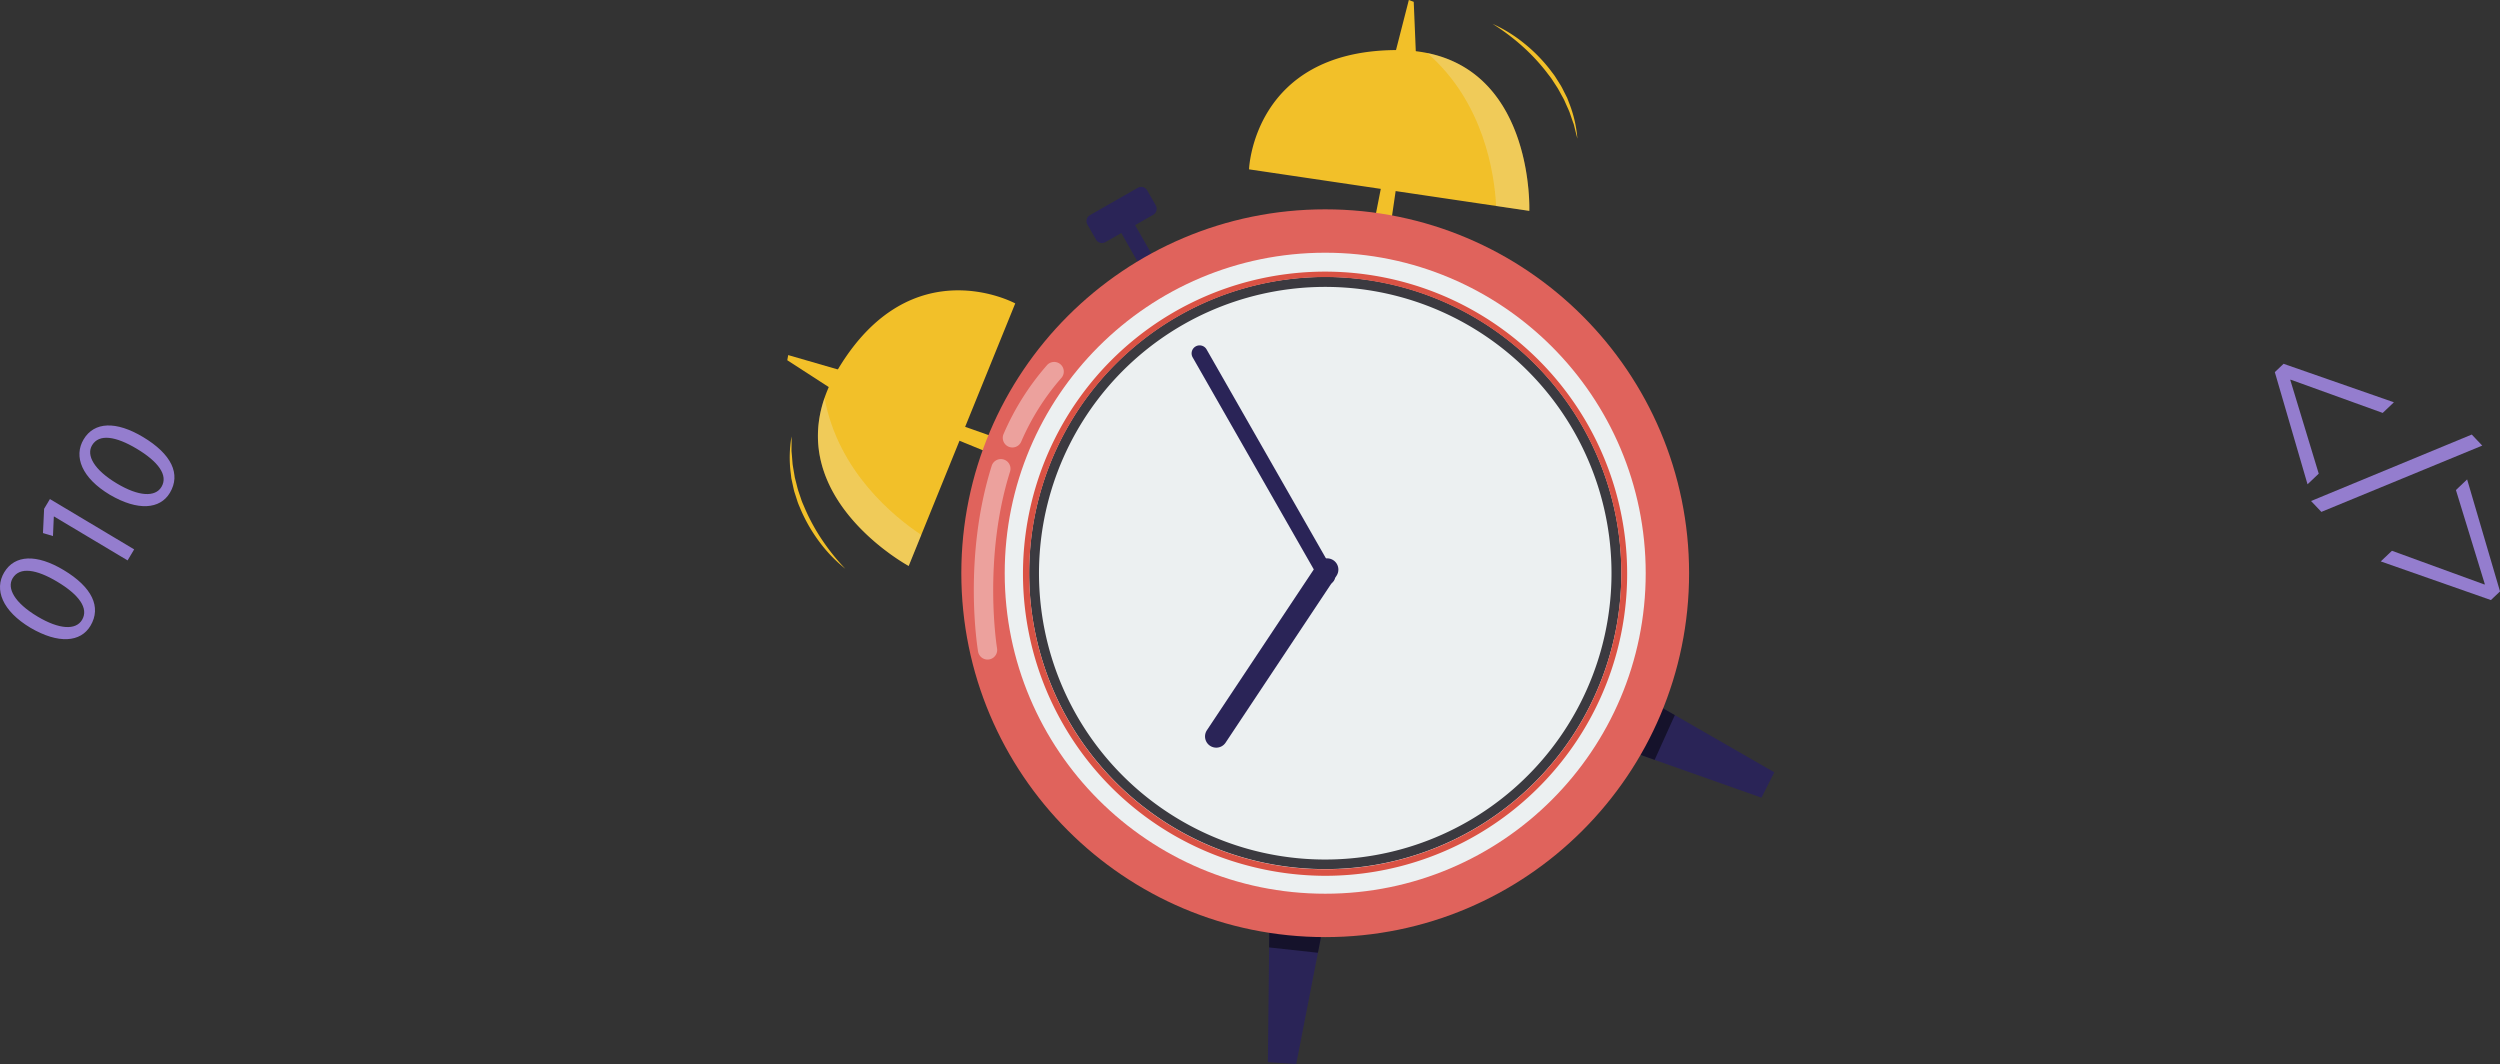 <svg xmlns="http://www.w3.org/2000/svg" width="714.415" height="304.054" viewBox="0 0 714.415 304.054"><rect x="0" y="0" width="714.415" height="304.054" fill="#333333" stroke="none"/><defs><style>.a{fill:#2a2457;}.b{fill:#f2c029;}.c{opacity:0.24;}.d{fill:#ecf0f1;}.e{opacity:0.5;}.f{fill:#e0635c;}.g{opacity:0.4;}.h{fill:#fff;}.i{fill:#3b3a40;}.j{fill:#da5244;}.k{fill:#947dce;}</style></defs><g transform="translate(-289.161 -363.85)"><path class="a" d="M667.715,626.224l-1.934,9.893-6.2,31.786-8.108-.527.357-32.783.08-6.914Z"/><path class="b" d="M571.322,493.056l-12.379-5.048,1.071-3.924,12.438,4.377Z"/><path class="b" d="M579.282,450.556l-26.852,66.15-3.6,8.874s-34.2-18.488-24.048-48.023a44.327,44.327,0,0,1,4.079-8.576C549.8,434.494,579.282,450.556,579.282,450.556Z"/><g class="c"><path class="d" d="M552.43,516.706l-3.6,8.874s-34.2-18.488-24.048-48.023C528.671,498.608,544.647,511.541,552.43,516.706Z"/></g><path class="b" d="M529.906,476.993l-15.766-10.2.262-1.474,16.671,4.83Z"/><g class="e"><path d="M667.715,626.224l-1.934,9.893-13.953-1.524.08-6.914Z"/></g><path class="a" d="M752.5,577.641,762,581l30.531,10.8,3.664-7.252-28.422-16.343-6-3.442Z"/><path class="b" d="M686.742,426.971l1.939-13.227-3.924-1.071-2.546,12.937Z"/><path class="b" d="M646.09,412.243l70.62,10.466,9.474,1.4s1.441-38.846-29.154-45.105a44.276,44.276,0,0,0-9.46-.842C647.229,378.686,646.09,412.243,646.09,412.243Z"/><g class="c"><path class="d" d="M716.71,422.709l9.474,1.4s1.441-38.846-29.154-45.105C713.187,393.05,716.214,413.382,716.71,422.709Z"/></g><path class="b" d="M693.94,383.137l-.783-18.764-1.4-.523-4.307,16.813Z"/><path class="a" d="M615.019,439.927c-.182-.191-5.421-9.49-5.421-9.49l-4.551,2.6a1.982,1.982,0,0,1-2.7-.738l-2.441-4.273a1.981,1.981,0,0,1,.737-2.7l13.652-7.8a1.981,1.981,0,0,1,2.7.737l2.441,4.274a1.981,1.981,0,0,1-.737,2.7l-5.161,2.948,5.136,8.99Z"/><g class="e"><path d="M752.5,577.641,762,581l5.774-12.794-6-3.442Z"/></g><circle class="f" cx="103.986" cy="103.986" r="103.986" transform="translate(563.875 423.671)"/><circle class="d" cx="91.587" cy="91.587" r="91.587" transform="translate(576.274 436.07)"/><g class="g"><path class="h" d="M578.466,491.723a2.752,2.752,0,0,1-2.517-3.85,74.747,74.747,0,0,1,12.4-19.661,2.748,2.748,0,0,1,4.117,3.641,69.318,69.318,0,0,0-11.484,18.221A2.749,2.749,0,0,1,578.466,491.723Z"/></g><g class="g"><path class="h" d="M571.37,552.329a2.748,2.748,0,0,1-2.706-2.292c-.183-1.082-4.361-26.8,3.891-53.069a2.748,2.748,0,0,1,5.244,1.646c-7.845,24.973-3.757,50.26-3.715,50.513a2.748,2.748,0,0,1-2.256,3.164A2.854,2.854,0,0,1,571.37,552.329Z"/></g><path class="a" d="M668.4,530.892a2.288,2.288,0,0,1-1.99-1.156l-36.427-63.763a2.29,2.29,0,0,1,3.977-2.272l36.427,63.764a2.293,2.293,0,0,1-1.987,3.427Z"/><path class="a" d="M636.722,577.505a3.207,3.207,0,0,1-2.667-4.982l31.707-47.7a3.206,3.206,0,0,1,5.34,3.549l-31.707,47.7A3.2,3.2,0,0,1,636.722,577.505Z"/><path class="i" d="M668,612.208a84.618,84.618,0,0,1-73.572-42.6h0A84.613,84.613,0,1,1,668,612.208Zm-71.186-43.965a81.819,81.819,0,1,0,30.458-111.629,81.91,81.91,0,0,0-30.458,111.629Z"/><path class="j" d="M668,614.126a86.912,86.912,0,0,1-22.889-3.086,85.865,85.865,0,0,1-52.3-40.51h0A86.327,86.327,0,1,1,668,614.126Zm-.271-171.1a84.658,84.658,0,0,0-73.323,126.6h0a84.6,84.6,0,1,0,95.726-123.58A85.038,85.038,0,0,0,667.727,443.021Z"/><path class="b" d="M715.672,370.662a41.208,41.208,0,0,1,9.036,5.577,45.216,45.216,0,0,1,7.478,7.616c.521.726,1.11,1.4,1.57,2.171l1.432,2.266c.446.773.821,1.588,1.234,2.379l.6,1.2.48,1.251a35.092,35.092,0,0,1,2.424,10.339q-.347-1.285-.654-2.565l-.314-1.278c-.11-.423-.287-.83-.427-1.244l-.853-2.479c-.33-.808-.705-1.6-1.054-2.395l-.531-1.192-.628-1.146c-.427-.758-.816-1.537-1.274-2.275l-1.425-2.186c-.454-.742-1.039-1.394-1.55-2.1a55.651,55.651,0,0,0-7.123-7.635A61.782,61.782,0,0,0,715.672,370.662Z"/><path class="b" d="M530.7,526.366a41.2,41.2,0,0,1-7.366-7.648,45.246,45.246,0,0,1-5.35-9.236c-.324-.832-.726-1.634-.981-2.493l-.824-2.551c-.24-.86-.4-1.743-.6-2.612l-.285-1.308-.154-1.331a35.077,35.077,0,0,1,.222-10.617c.01.887.011,1.769,0,2.647l-.014,1.315c0,.438.072.876.1,1.312l.211,2.614c.118.864.285,1.722.425,2.581l.218,1.287.323,1.266c.226.84.409,1.692.669,2.52l.837,2.471c.255.832.66,1.609.98,2.417a55.661,55.661,0,0,0,5,9.166A61.776,61.776,0,0,0,530.7,526.366Z"/><path class="k" d="M307.307,526.725c8.187,4.889,10.892,10.626,7.706,15.961-2.809,4.705-9.12,5.258-17.13.575-8.075-4.824-10.441-10.96-7.52-15.851C293.393,522.335,299.639,522.145,307.307,526.725Zm-7.439,13.3c6.26,3.739,10.967,3.937,12.737.973,1.991-3.334-.946-7.25-7.1-10.923-5.927-3.539-10.723-4.344-12.737-.973C291.068,531.953,293.311,536.107,299.868,540.023Z"/><path class="k" d="M304.583,511.428l-.045.074-.24,5.535-2.858-.853.326-6.942,1.659-2.778L327.5,520.846l-1.88,3.148Z"/><path class="k" d="M330.007,488.717c8.186,4.89,10.891,10.626,7.705,15.961-2.809,4.7-9.12,5.258-17.129.575-8.076-4.824-10.442-10.96-7.521-15.851C316.094,484.327,322.339,484.138,330.007,488.717Zm-7.44,13.3c6.261,3.739,10.967,3.937,12.738.973,1.991-3.334-.947-7.25-7.1-10.923-5.927-3.539-10.723-4.344-12.736-.973C313.767,493.945,316.01,498.1,322.567,502.015Z"/><path class="k" d="M941.727,467.811l31.529,11-3.2,3.038-26.316-9.507-.093.087,8.13,26.776-3.2,3.039-9.351-32.055Z"/><path class="k" d="M949.58,507.023l45.927-18.992,2.995,3.156-45.971,18.945Z"/><path class="k" d="M1000.978,535.326,969.5,524.282l3.2-3.04,26.45,9.646.092-.088-8.262-26.912,3.2-3.04,9.4,32.011Z"/></g></svg>